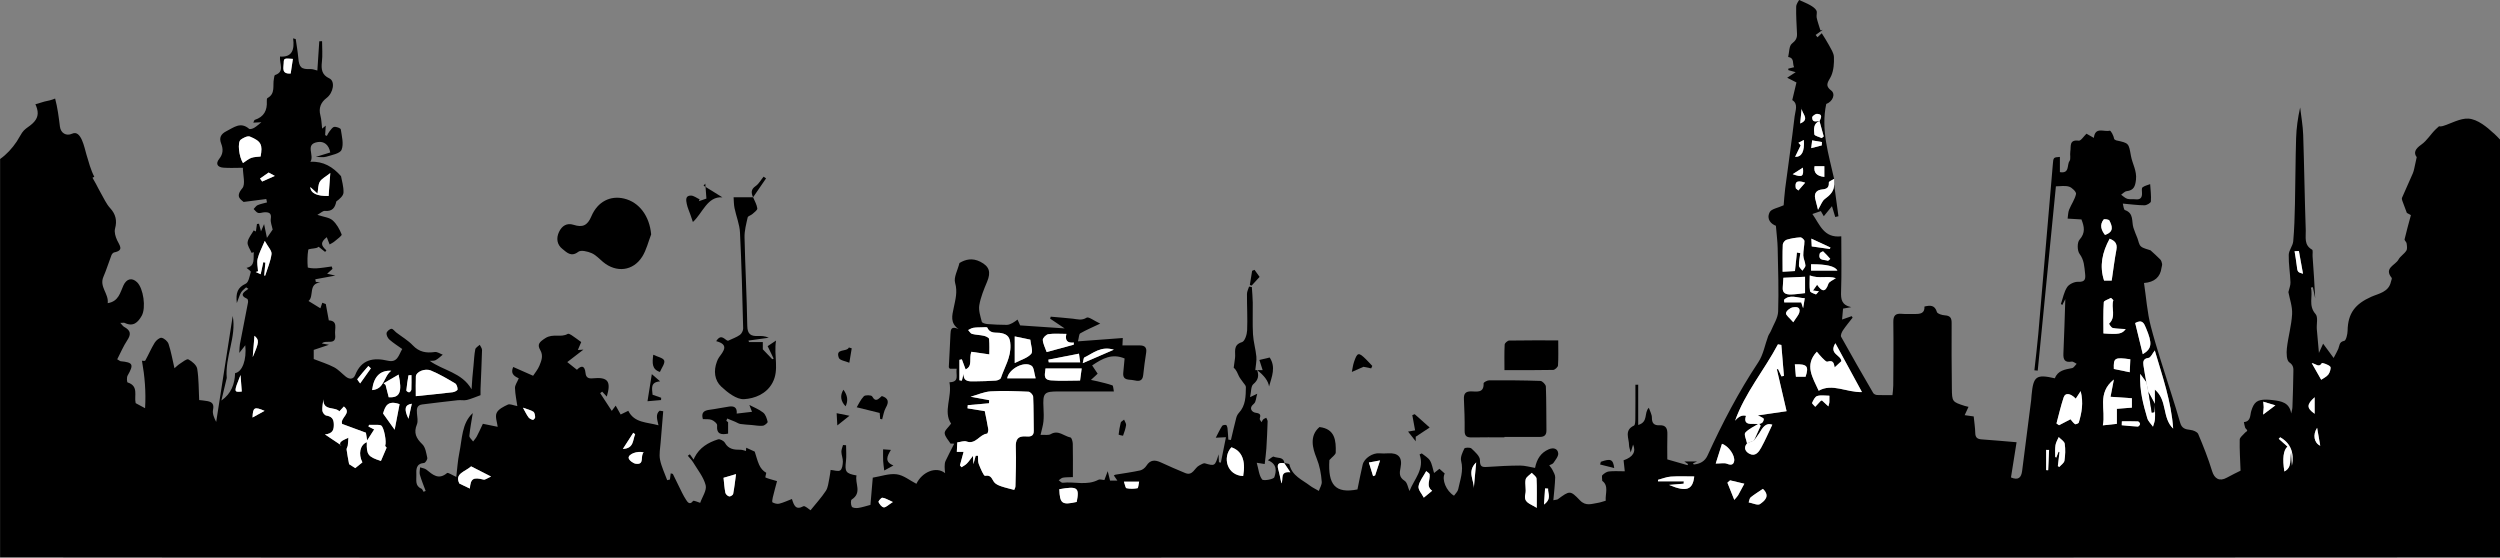 <?xml version="1.0" encoding="UTF-8"?>
<svg id="Layer_2" data-name="Layer 2" xmlns="http://www.w3.org/2000/svg" viewBox="0 0 1536 342.57">
  <rect x="0" y="0" width="1536" height="342.57" fill="#808080" stroke="none"/>
  <defs>
    <style>
      .cls-1, .cls-2 {
        stroke-width: 0px;
      }

      .cls-2 {
        fill: #fff;
      }
    </style>
  </defs>
  <g id="Layer_1-2" data-name="Layer 1">
    <path class="cls-1" d="m1532.08,81.87c-3.93-3.68-9.85-8.64-15.5-8.99-5.06-.32-11,3.17-15.74,4.57-.84.25-1.62.28-2.32.15-.65.58-1.3,1.16-1.93,1.76-3.15,2.99-5.44,7.05-8.92,9.48-3.89,2.71-4.86,5.12-2.84,7.71-.67,3.1-1.08,5.12-1.55,7.13-.22.95-.44,1.91-.83,2.79-2.2,5.02-4.48,10.01-6.65,15.04-.22.5,0,1.28.19,1.86.75,2.13,1.58,4.24,2.78,7.44.23.13,1.74.95,2.49,1.36-1.43,5.36-2.78,10.08-3.88,14.85-.16.69,1.13,1.61,1.24,2.48.2,1.49.54,3.38-.16,4.49-1.28,2.06-3.72,3.42-4.86,5.52-1.88,3.47-9.09,5.13-4.16,11.21.32.39-.27,1.52-.43,2.31-1.34,6.47-7.66,7.34-12.05,9.29-9.85,4.39-14.42,10.01-14.6,20.92-.04,2.17-.96,5.96-2.03,6.17-3.25.63-2.89,2.97-3.68,4.91-.59,1.46-1.42,2.81-2.87,5.61-2.54-3.45-4.45-6.05-6.45-8.78-.61,1.35-1.3,2.87-2.58,5.68-.52-5.76-.96-10.18-1.3-14.61-.24-3.15.88-7.4-.76-9.26-4.66-5.27-1.49-10.96-2.88-16.26.41-.09.82-.17,1.22-.26.47,2.27.94,4.54,1.42,6.81-.38-8.62-1-17.19-1.6-25.76-.1-1.42.35-3.75-.3-4.11-5.1-2.8-3.75-7.7-3.89-11.81-.68-19.58-.93-39.17-1.58-58.74-.19-5.61-1.22-11.2-1.87-16.8-1.41,6.39-2.29,12.61-2.48,18.84-.41,13.48-.41,26.97-.71,40.46-.17,7.64-.38,15.3-1.06,22.91-.26,2.84-2.7,5.54-2.76,8.33-.12,5.61.86,11.24,1.07,16.87.07,1.93-.8,3.9-1.28,6.01.76,4.13,2.53,8.89,2.28,13.54-.38,7.02-2.43,13.94-3.21,20.96-.33,2.92-.23,7.5,1.48,8.66,2.84,1.93,2.53,3.95,2.5,6.26-.09,7.1-.31,14.2-.57,21.29-.05,1.3-.5,2.59-.76,3.89-1.04-6.74-6.06-7.6-11.24-8.21-1.32-.16-2.65-.29-3.98-.31-5.7-.07-7.7,1.61-9.32,6.99-.79,2.63-.2,6.43-4.52,6.8.24,1.14.37,2.33.77,3.41.25.68,1.2,1.18,1.27,1.82.05.41-1,.88-1.45,1.41-1.14,1.35-3.13,2.74-3.16,4.14-.14,6.31.29,12.63.52,19.08-2.16,1.09-5.38,2.6-8.47,4.32-4.46,2.48-7.6.65-9.03-4.07-2.35-7.75-5.37-15.32-8.53-22.79-.56-1.32-3.1-2.34-4.83-2.51-3.08-.31-5.3-.98-6.23-4.36-1.64-5.93-3.57-11.78-5.39-17.66-4.27-13.83-9-27.53-12.64-41.52-2.25-8.66-2.85-17.76-4.2-26.72q9.63-.75,10.75-9.32c.11-.82.49-1.67.36-2.44-.17-.97-.52-2.08-1.17-2.75-2-2.06-4.19-3.94-5.94-5.56-2.1-.8-4.43-1.12-5.91-2.42-1.23-1.08-1.47-3.29-2.13-5.01-.84-2.16-1.8-4.28-2.48-6.48-1.19-3.84.41-8.89-5.18-10.81-.83-.29-.93-2.69-1.33-3.99,4.91.43,9.12,1.03,13.34,1.04,1.37,0,3.85-1.44,3.92-2.37.27-3.51-.23-7.08-.45-10.63-1.6.63-3.4.99-4.7,2-.61.48-.37,2.22-.31,3.37.15,2.96-1.02,4.34-4.11,3.95-1.64-.21-3.41.17-4.94-.3-1.39-.43-2.53-1.64-3.78-2.51,1.13-.76,2.19-2.04,3.39-2.18,4.41-.51,5.27-2.97,5.74-7.07.62-5.45-2.22-9.75-3.1-14.62-1.4-7.78-1.11-7.82-9.06-9.52-.43-.09-.8-.49-1.19-.74-.42-2.29-2.1-5.42-2.84-5.22-3.41.96-8.89-2.69-9.69,4.44-1.81-1.03-3.14-1.79-4.54-2.58-1.7,1.61-3.42,4.45-4.74,4.28-6.17-.81-4.64,3.72-5.19,6.72-.36,1.95.47,4.52-.52,5.86-1.66,2.26.26,7.8-5.88,6.75v-9.35c-4.1.29-3.98.3-4.36,4.82-2.94,34.69-5.9,69.38-8.92,104.06-.65,7.43-1.59,14.83-2.39,22.24.69.06,1.37.13,2.06.19,3.71-37.67,7.43-75.33,11.16-113.23,2.57,0,5.56-.59,8.11.2,1.81.56,4.53,3.29,4.27,4.49-.73,3.37-2.95,6.4-4.27,9.69-.65,1.61-.6,3.49-.91,5.45,3.43.21,5.91.36,8.49.51,1.73,4.41,2.6,8.19-1.18,12.45-1.51,1.7-1.43,6.75.03,8.71,2.85,3.83,2.92,7.84,3.39,12.03.36,3.28.17,5.34-4.27,5.13-2.26-.11-5.53,1.41-6.74,3.25-1.97,2.99-2.63,6.85-3.84,10.35.28.22.55.44.83.66.61-1.19,1.22-2.37,1.87-3.63-.39,11.56-.67,22.5-1.17,33.43-.18,3.85.91,5.67,5.08,4.97.92-.15,2.04.87,3.06,1.35-.93.91-1.73,2.43-2.8,2.64-4.38.85-8.78,1.43-10.59,6.26-11.49-2.61-13.22-1.32-14.31,10.36-.09,1-.11,2-.24,2.99-1.85,14.52-3.72,29.04-5.56,43.57-.53,4.16-2.38,5.9-6.85,3.99,1.14-7.17,2.25-14.15,3.44-21.63-7.56-.63-14.5-1.27-21.45-1.75-2.59-.18-3.87-1.07-3.93-3.89-.08-3.44-.63-6.86-.96-10.21-1.81-.25-3.26-.46-5.55-.78.88-1.91,1.59-3.43,2.36-5.11-.77-.19-1.56-.33-2.31-.57-7.74-2.52-7.83-2.53-7.92-11.04-.14-13.33-.24-26.66-.14-39.99.02-3.22-1.05-4.41-4.2-4.63-1.72-.12-4.5-.94-4.84-2.04-1.3-4.28-4.01-4.23-7.65-3.36.25,4.27-2.68,4.62-5.92,4.57-2.66-.04-5.35.15-7.99-.09-3.89-.37-5.28,1.06-5.22,5.07.18,12.99.04,25.99-.04,38.99-.01,2.09-.34,4.17-.49,5.88-3.54,0-6.5.09-9.45-.06-.83-.04-1.99-.57-2.38-1.24-6.67-11.45-13.29-22.93-19.71-34.53-.48-.87.36-2.83,1.1-3.94,1.83-2.72,3.95-5.23,5.96-7.83-.18-.3-.37-.61-.55-.91-1.86.66-3.73,1.31-5.92,2.08.21-2.36.39-4.47.59-6.72,1.58-.28,2.9-.52,5.03-.89-6-1.32-6.41-4.88-6.24-9.59.4-11.16.13-22.34.13-33.94-10.71,1.24-13.14-7.15-17.75-13.7,2.13-.73,3.73-1.28,5.19-1.79.86,1.49,1.6,2.79,1.81,3.16,1.7-2.09,3.31-4.08,5.02-6.18.87,2.89,1.44,4.77,2.01,6.65.66-.15,1.31-.3,1.97-.46-.89-6.52-1.77-13.05-2.66-19.57.06,4.25-2.52,6.62-5.71,8.97-1.68,1.24-2.43,3.76-4.18,6.66-.73-2.9-1.28-4.87-1.73-6.87-.8-3.53,1.07-5.33,4.26-5.64,2.84-.27,4.31-1.08,4.12-4.28-.04-.67,2.11-1.48,3.25-2.22-3.35-15.12-8.25-30.08-4.85-46.04,3.94-1.41,5.93-6.1,3.02-8.3-4.48-3.38-1.35-5.73.08-9.06,1.49-3.45,1.78-7.66,1.63-11.5-.1-2.48-1.82-4.96-3.06-7.31-1.31-2.48-2.9-4.81-4.42-7.29-1.15,1.09-1.88,1.79-2.62,2.49-.38-.48-.75-.95-1.13-1.43,1.45-1.05,2.89-2.1,4.34-3.16-.47.11-.94.22-1.41.33-.78-2.58-1.71-5.12-2.29-7.74-.32-1.43.45-3.25-.16-4.42-.72-1.37-2.31-2.42-3.73-3.25-2.04-1.18-4.27-2.03-6.91-3.24-.28.61-1.75,2.36-1.8,4.14-.13,5.52.26,11.06.51,16.59.12,2.7-.79,4.23-3.14,6.08-1.8,1.43-1.6,5.39-2.29,8.22,4.07.57,2.44,4.12,3.65,6.26-1.41.35-2.5.62-3.58.89.01.31.02.61.04.92,1.39.39,2.77.77,4.5,1.25-2.14,1.41-3.68,2.42-5.22,3.42,1.62.83,3.25,1.65,5.7,2.9-.79,3.32-1.66,6.99-2.58,10.83,3.86,2.36,1.86,6.55,1.46,9.97-1.72,14.82-3.89,29.59-5.81,44.39-.51,3.89-.71,7.82-.93,10.27-3.59,1.66-7.56,2.21-8.58,4.24-2.22,4.43,1.04,7.37,3.81,8.35.43,5.27,1,9.52,1.09,13.77.27,12.97.71,25.96.29,38.91-.13,3.99-2.8,7.92-4.39,11.84-.46,1.15-1.32,2.14-1.75,3.29-1.99,5.34-2.95,11.34-6.01,15.96-12.09,18.24-22.18,37.5-31.22,57.37-1.63,3.59-4.65,5.2-8.45,5.52-.14.01-.31-.45-.47-.69.61-.29,1.22-.57,2.47-1.15h-7.81c1.12.77,1.7,1.18,2.29,1.59-.12.22-.25.45-.37.67-4.18-1.19-8.37-2.39-12.39-3.54,0-5.06-.12-10.16.04-15.25.11-3.53-.73-5.93-4.84-5.72-3.33.17-4.71-1.25-4.67-4.72.02-1.88-1.14-3.78-1.88-6.02-3.18,3.14-.11,8.66-6.53,10.56v-24.75c-.57.01-1.14.03-1.72.04,0,6.8.05,13.61-.04,20.41-.02,1.62,0,4.28-.85,4.68-6.17,2.9-2.98,7.88-3.01,12.09-.01,1.15.51,2.31,1.02,4.42.65-2.17.98-3.26,1.46-4.87q2.87,6.7-5.84,9.68c.22,2.05.44,4.06.73,6.75-3.61,0-6.72-.24-9.76.1-1.43.16-2.92,1.23-4,2.28-.5.49-.09,1.92-.09,3.5,4.18,3,1.79,7.93,2.14,12.21-2,.55-3.37,1.09-4.78,1.3-3.79.56-7.41,2.27-11.05-1.54-6.02-6.29-6.29-6.01-13.61-.66-.34.25-.9.21-2.73.6.43-4.99,1-9.5,1.13-14.04.04-1.51-.95-3.11-1.66-4.57-.5-1.03-1.32-1.91-1.99-2.86.88-.48,2.1-.74,2.58-1.47,1.23-1.86,3.13-4.05,2.93-5.91-.33-2.97-3.03-3.64-5.82-2.45-4.81,2.07-7.34,5.93-8.41,11.44-3.16-.53-6.17-1.46-9.19-1.45-6.74.02-13.48.39-20.2.84-3.27.22-4.51-.14-4.47-4.18.03-2.4-3.06-5.09-5.22-7.14-.81-.77-4.05-.62-4.35,0-1.14,2.36-2.59,5.35-2,7.61,1.62,6.2-.63,11.73-1.8,17.45-.29,1.44-1.7,2.65-2.57,3.94-4.82-2.92-7.65-9.92-5.7-13.63-1.06-.94-2.15-1.91-3.26-2.9-.88.69-1.73,1.36-3.3,2.59-.9-2.93-1.23-5.59-2.51-7.66-1.12-1.81-3.31-2.95-5.03-4.38-.45.2-.89.4-1.34.61,3.21,9.08-3.34,15.12-6.21,22.51-.99-2.24-1.36-5.25-2.98-6.28-3.52-2.24-3.18-4.87-2.51-8.12,1.28-6.26-1.36-9.17-7.65-8.78-1.79.11-3.6.16-5.39,0-4.07-.35-9.3,3-10.24,6.99-1.22,5.14-2.19,10.34-3.2,15.2-13.59,2.66-18.21-2.78-17.24-18.03,1.72-1.98,3.87-3.3,3.9-4.67.2-7.3-.36-14.48-9.98-15.63-6.34,5.37-4.23,13.08-1.87,18.9,2.02,4.98,2.87,9.73,3.25,14.76.13,1.76-1.12,3.63-1.78,5.59-2.4-1.4-3.99-2.12-5.35-3.16-4.86-3.73-11.15-6.06-12.72-13.1-.11-.51-1.97-.62-3.11-.9-.47-4-4.3-2.78-6.57-3.9-.55-.27-1.93,1.14-3.59,2.2,5.92,2.36,5.22,6.9,4,10.43-.45,1.29-6.71,2.4-7.51,1.38-1.91-2.42-2.15-6.17-3.31-10.25,2.75.44,3.85.61,4.89.77.38-3.4.84-6.46,1.03-9.54.35-5.54.59-11.1.77-16.65.02-.74-.55-1.49-.84-2.24-.62.33-1.34.55-1.83,1.01-.47.44-.72,1.13-1.07,1.71-.39-.71-1.24-1.55-1.09-2.12.68-2.45.43-3.24-2.56-3.67-2.07-.3-4.57-2.67-1.01-5.57,1.25-1.02,1.25-3.58,2.03-6.12-1.65.79-2.34,1.12-4.42,2.11.74-3.34.48-6.7,1.99-7.97,3.15-2.65,3.56-5.27,2.34-8.71v.02c-.27.05-.54.14-.81.13-.1,0-.28-.25-.27-.37.23-2.68.88-5.39.63-8.01-.43-4.58-1.81-9.09-2.07-13.67-.38-6.48-.05-12.99-.15-19.49-.05-3.2-.36-6.39-.56-9.58-.57-.1-1.14-.2-1.71-.29-.45,1.51-1.28,3.02-1.29,4.53-.04,7.48.42,14.98.1,22.44-.11,2.52-1.45,6.63-3.12,7.14-5.88,1.81-3.82,6.23-4.32,9.86-.27,1.96-.54,3.92-.81,5.88,1.82,1.55,2.35,3.47,3.21,5.22.7,1.42,1.81,2.64,2.7,3.97.58.87,1.59,1.79,1.58,2.68-.1,5.65-.07,11.38-4.35,15.94-.75.8-1.3,1.94-1.58,3.02-1.17,4.5-2.19,9.04-3.27,13.57-.53-.07-1.06-.13-1.58-.2-.17-2.41-.28-4.82-.54-7.21-.07-.66-.5-1.74-.9-1.81-.77-.13-2.06.06-2.39.59-1.39,2.2-2.51,4.58-3.9,7.24,1.91-.09,3.29-.16,6.26-.31-1.12,5.59-2.13,10.61-3.14,15.63-.32-.07-.63-.15-1.17-.27-.06-1.22-.12-2.48-.23-4.86-2.13,7.29-2.31,7.3-8.33,5.56-.96-.28-2.35.71-3.47,1.25-2.97,1.43-3.97,6.63-8.67,4.71-5.01-2.05-9.98-4.23-14.89-6.5-3.57-1.65-6.54-1.84-8.96,1.98-.82,1.29-2.39,2.58-3.84,2.9-5.01,1.1-10.11,1.76-15.17,2.61-.29.05-.56.26-1.02.48.62.9,1.22,1.77,2.18,3.17h-4.5c-.45-1.82-.83-3.35-1.43-5.8-.92,2.44-1.48,3.94-2.05,5.45-1.43-.09-2.82-.62-3.69-.16-7.07,3.74-14.65.99-21.93,1.83-.75.09-1.63-.99-2.44-1.53.85-.55,1.65-1.42,2.57-1.59,1.71-.32,3.5-.23,6.14-.35,0-7.22.08-13.86-.07-20.49-.03-1.35-.69-3.72-1.42-3.86-3.99-.8-7.43-4.82-12.16-2.03-1.35.8-3.46.3-6.22.45.72-3.22,1.52-5.67,1.77-8.18.28-2.76.19-5.58.04-8.37-.49-9.32.32-10.18,9.44-10.14,11.1.05,22.2.01,33.8.01-.39-1.73-.36-3.55-.91-3.75-2.98-1.06-6.1-1.73-9.19-2.5-1.32-.33-2.67-.57-4-.85.91-.84,1.83-1.67,2.74-2.51.57-.53,1.13-1.08,1.39-1.33-1.26-1.88-2.33-3.49-3.38-5.06,6.38-4.35,12.26-7.51,19.94-4.28-.26,2.79-.51,5.72-.81,8.64-.55,5.24,3.68,4.09,6.44,4.74,2.73.64,5.39.91,5.8-3.16.47-4.64,1.12-9.26,1.83-13.86.48-3.09-.91-4.35-3.79-4.38-3.44-.03-6.88,0-10.8,0,.1-2.18.18-3.88.21-4.55-8.96.67-17.81,1.32-27.54,2.05.66-2.47.59-4.45,1.41-4.92,3.51-2.02,7.27-3.61,12.26-5.98-3.74-1.73-7.13-4.41-8.35-3.65-3.06,1.92-5.62.94-8.47.63-4.51-.49-9.05-.83-13.57-1.24l-.39,1.2c2.88,1.94,5.75,3.87,8.93,6.01-9.28-.63-18.34-1.24-27.34-1.85-.57-1.28-1.08-2.42-1.6-3.57-1.05.72-2.03,1.57-3.16,2.14-1.08.54-2.3,1.12-3.46,1.11-4-.02-8-.18-11.98-.51-1.19-.1-3.16-.68-3.35-1.4-.86-3.35-2.1-6.99-1.54-10.23.86-4.93,2.84-9.73,4.8-14.39,2.51-5.99,1.3-9.47-4.22-12.28-4.86-2.47-9.12-1.43-12.77.8-1.09,4.44-3.64,8.82-2.67,12.2,1.6,5.58.14,10.38-.88,15.43-.93,4.57-2.37,9.1,3,13-4.53-2.13-4.86.18-4.98,3.11-.27,6.75-.69,13.5-1.02,20.25-.01.25.33.52.65.98h4.19c-.71,3.49,2.08,8.15-4.45,8.3,1.8,9.02-4.02,17.99,1.02,25.41-1.7,2.37-4.07,4.22-3.94,5.87.18,2.22,2.3,4.27,3.59,6.39l2.28.05c-1.81,3.57-3.68,7.1-5.37,10.72-.47,1.01-.48,2.27-.52,3.43-.04,1.14.15,2.28.29,3.98-5.58-4.49-14.22-.66-17.65,6.54-4.02-2.05-7.88-5.3-12.1-5.85-4.67-.61-9.67,1.25-14.7,2.07-.52,6.09-1.01,11.79-1.43,16.74-2.89.75-5.2,1.54-7.59,1.88-1.29.18-3.42-.02-3.86-.79-.66-1.17-.77-3.93-.07-4.38,6.56-4.21,1.82-9.94,2.97-14.8-6.65-1.17-7.27-2.31-6.5-8.72.39-3.24.07-6.56.07-9.84l-1.87-.15c-.36,1.4-1.05,2.81-1.01,4.2.06,2.03.98,4.06.91,6.07-.06,1.86-.41,4.53-1.62,5.32-1.29.84-3.75-.1-5.91-.28-.2,1.39-.38,3.37-.8,5.3-.56,2.56-.74,5.46-2.11,7.54-2.75,4.19-6.2,7.93-9.44,11.96-.84-.5-3.43-3-4.39-2.48-4.68,2.55-5.77-.48-7.02-4.46-2.81,1.07-5.26,2.26-7.84,2.89-1.26.31-2.89-.18-4.09-.81-.39-.2-.08-2.04.17-3.07.86-3.57,1.84-7.11,2.6-9.99-3.34-.99-5.29-1.46-7.11-2.23-.21-.09.32-1.88.5-2.88-1.98-1.07-3.46-2.87-4.38-4.94-1.13-2.53-1.79-5.28-2.71-8.08-1.36-.62-3.32-1.52-5.24-2.39-.03.44-.08,1.21-.13,2-1.14-.27-2.23-.76-3.32-.75-3.92.05-7.43-.28-9.67-4.32-.65-1.16-3.05-2.43-4.15-2.08-6.1,1.92-11.44,5.09-14.47,11.12-.21.41-.36.84-.57,1.33-1.04-1.47-1.68-2.36-2.31-3.26l-1.26.9c1.1,1.33,2.38,2.55,3.26,4.01,2.78,4.62,6.44,9.07,7.72,14.1.79,3.12-2.12,7.18-3.37,10.82-1.09-.31-4.04-1.66-4.39-1.17-2.09,2.94-3.58.37-4.22-.6-1.85-2.77-3.2-5.87-4.7-8.86-1.17-2.33-2.24-4.7-3.43-7.01-.14-.28-.8-.29-1.37-.47-.18,1.38-.34,2.58-.49,3.78-.56.14-1.11.28-1.67.41-1.52-4.2-3.56-8.31-4.41-12.64-.65-3.34.11-6.97.37-10.46.48-6.43,1.05-12.84,1.59-19.26-.74-.11-1.48-.23-2.21-.34-2.67,2.18-1.49,5.42-.69,8.98-7.22-2.03-14.8-1.36-18.56-8.91-1.81.88-3.23,1.57-4.68,2.27-1.06-1.89-1.98-3.52-3.06-5.45-1,1.34-1.5,2.01-2.41,3.23-2.61-4-4.86-7.45-7.12-10.9.41-.3.82-.61,1.24-.91.95,1.02,1.89,2.03,2.83,3.04,2.78-9.41.72-12.18-8.64-11.24-2.74.28-4.15-.52-4.43-3.25-.49-4.69-2.53-4.82-5.28-2-1.87-1.48-3.58-2.84-5.94-4.72,3.47-2.68,6.77-5.23,9.93-7.66-.92.06-2.23.15-3.43.23.87-2.06,1.64-3.87,2.07-4.88-2.42-1.74-4.2-3.1-6.07-4.32-.64-.42-1.76-.97-2.2-.71-4.2,2.5-9.08-.41-13.79,2.64-3.71,2.41-5.13,3.84-3.09,7.35,2,3.45.7,6.5-.49,9.47-.98,2.44-2.8,4.54-3.92,6.28-3.92-1.74-7.97-3.53-12.21-5.4-2.13,4.78,1.67,6.04,3.4,6.98-.98,2.38-2.38,4.19-2.32,5.96.13,3.94.99,7.87,1.45,11.1-2.52-.46-4.55-1.51-5.82-.92-2.62,1.21-5.9,2.83-6.92,5.16-1.03,2.34.35,5.74.66,8.48-3.35-.68-6.77-1.38-9.1-1.85-1.61,3.39-2.6,5.64-3.76,7.81-.59,1.11-1.48,2.05-2.23,3.07-.81-1.16-2.41-2.4-2.31-3.47.46-4.8,1.4-9.55,2.11-13.99-6.83,6.23-6.48,15.8-8.28,24.48-1,4.81-1.26,9.77-1.86,14.74-2.64-1.16-5.08-2.87-5.67-2.38-5.24,4.43-8.81,1.03-12.68-2.08-1.02-.82-2.59-.96-3.9-1.41-.07,1.53-.53,3.18-.12,4.58.97,3.37,2.34,6.62,3.55,9.92l-1.31.51c-.43-.66-.71-1.66-1.3-1.91-4.05-1.71-3-5.28-3.11-8.35-.12-3.47-.27-7.03,4.79-7.46.77-.07,2.13-2.22,1.93-3.13-.64-2.91-1.11-6.49-3.05-8.35-3.81-3.66-5.45-7.03-3.33-12.2.79-1.93.22-4.48.04-6.72-.22-2.7-.16-5.13,3.27-5.55,7.27-.91,14.55-1.79,21.83-2.59,1.85-.2,3.81.27,5.58-.16,2.69-.65,5.25-1.81,8.37-2.93,0-.52-.05-2.14,0-3.76.32-7.99.72-15.98.93-23.97.03-1.07-.91-2.16-1.41-3.23-.95.92-2.53,1.72-2.74,2.79-.64,3.25-.76,6.61-1.08,9.92-.24,2.49-.5,4.97-.71,7.46-.2,2.42-.33,4.84-.49,7.17-5.97-10.44-17.63-11.5-25.73-17.5,1.07-.09,2.56.15,3.64-.4,1.61-.83,2.93-2.21,4.38-3.36-1.63-.59-3.36-1.86-4.87-1.64-5.24.76-9.6.05-13.51-4.07-2.9-3.06-6.71-5.26-10.09-7.86-1.06-.81-2.17-2.45-3.08-2.33-1.16.15-2.86,1.62-2.98,2.69-.15,1.27.78,3.09,1.83,4,2.44,2.13,5.22,3.86,7.81,5.72-2.26,3.82-2.9,8.6-8.91,7.18-8.73-2.05-16.2-.87-20.01,8.84-1.06,2.69-3.53,2.76-5.8.93-2.38-1.92-4.5-4.33-7.16-5.73-3.81-2-8.01-3.28-12.5-5.05v-5.62c3.23-1.09,6.19-2.08,9.35-3.14-1.54-.29-2.78-.52-4.36-.82,2.52-2.62,9.04,1.65,8.17-5.42-.44-3.59,1.99-8.43-3.9-8.77-.67-3.63-1.26-6.83-1.84-10.02-.72-.27-1.43-.53-2.15-.8-.48,1.39-.96,2.78-1.17,3.41-2.92-1.79-5.01-3.08-7.3-4.49,3.61-2.91-.33-10.65,7.23-11.37-.92-.13-1.84-.26-2.76-.38-.1-.53-.2-1.06-.3-1.59,3.73-.69,7.45-1.38,12.28-2.27-2.3-.52-3.56-.81-5.02-1.14,1.3-1.17,2.3-2.07,3.3-2.97-.16-.5-.32-.99-.47-1.49-3.14.41-6.28.97-9.44,1.16-1.82.11-5.25-.25-5.28-.63-.3-3.58-.27-7.26.31-10.79.1-.62,3.27-.66,4.98-1.11.75-.2,1.41-.76,1.38-.74,1.47,1.17,2.73,2.18,3.99,3.18.26-.32.52-.65.78-.97-3.59-3.23-3.6-4.96.23-8.1.61,1.56,1.18,3.02,1.76,4.48,1.02-.62,2.1-1.1,2.97-1.84,1.63-1.39,4.71-3.56,4.42-4.3-1.26-3.18-3.06-6.49-5.59-8.71-2.02-1.77-5.37-2.02-9.33-3.34,2.09-1.16,3.41-2.54,4.58-2.43,4.69.44,6.27-2,7.06-5.81,2.02-1.47,4.33-3.43,4.41-5.47.14-3.65-1.05-7.36-1.52-10.06-5.01-5.67-10.82-9.26-18.82-8.83,2.71-4.04-3.65-10.86,4.55-12.13,3.82-.59,6.77,1.64,7.66,6.4-2.96.91-5.7,1.75-8.87,2.72,2.44,0,4.57.46,6.38-.1,3.39-1.05,8.49-1.92,9.43-4.26,1.44-3.56.16-8.34-.47-12.53-.11-.76-2.74-1.73-4.04-1.53-1.14.18-2.11,1.81-3.02,2.92-.62.77-1,1.73-1.49,2.61-.36-.16-.72-.32-1.07-.48.12-1.82.24-3.63.38-5.85-1.19,1-1.89,1.58-2.23,1.86-.33-2.7-.36-5.5-1.06-8.12-1.23-4.58.33-8.09,3.81-10.72,4.16-3.15,5.41-10.33,1.68-12.04-4.58-2.1-5.1-5.57-4.57-10.08.5-4.2.11-8.5.11-12.76-.57.02-1.14.03-1.72.05-.39,5.95-.78,11.9-1.18,17.98-1.45-.34-2.8-.96-4.12-.9-5.76.24-7.09-.99-7.59-6.82-.33-3.89-1.04-7.74-1.58-11.61-.54-.15-1.08-.3-1.61-.45.93,6.78-.45,11.77-8.05,11.18-.44,4.45,3.12,9.3-3.08,11.38-.44.15-.5,1.51-.67,2.32-.87,4.08,1.13,9.1-3.97,11.82-.37.2-.42,1.25-.39,1.9.33,5.63-1.73,9.66-7.37,11.47-.38.12-.54.96-.93,1.72,2.11-.1,3.76-.19,4.97-.25-1.47,1.17-2.84,2.47-4.42,3.42-.89.54-2.61,1.06-3.13.62-5.26-4.51-9.38-.83-13.92,1.45-3.52,1.78-4.61,4.1-3.23,7.65,1.31,3.36,1.21,6.35-1.19,9.34-2.42,3.02-1.12,5.12,2.45,5.43,3.71.32,7.47.07,12.07.07,0,4.44,1.74,10.16-.36,12.61-4.59,5.39-.64,6.94.81,8.39,5.51-.71,9.72-1.26,13.94-1.81.14.7.28,1.4.42,2.1-1.92.53-3.92.88-5.73,1.66-.98.42-1.65,1.57-2.47,2.39.91.84,1.7,2.11,2.76,2.4,1.17.32,2.59-.36,3.91-.4,2.67-.08,4.45.42,3.88,3.99-.33,2.08.71,4.38,1.14,6.64-.96,1.39-2.15,3.12-3.52,5.1-.52-2.52-1.03-4.97-1.75-8.47-.9,2.13-1.34,3.14-1.9,4.46-.51-1.93-.87-3.3-1.23-4.68-.42.05-.83.11-1.25.16-.22,1.54-.44,3.08-.66,4.62l-1.33-.68c-1.33,2.4-3.41,4.69-3.75,7.23-.28,2.04,1.55,4.37,2.44,6.57.45-.15.9-.29,1.36-.44-.38,3.86,1.06,8.52-4.48,9.64,1.08.99,2.79,2.02,2.64,2.51-.75,2.57-1.32,6.4-3.14,7.23-4.98,2.29-6.2,5.66-5.45,11.88,1.16-2.98,1.66-4.89,2.62-6.52.72-1.23,2.04-2.1,3.09-3.13.46.31.93.62,1.39.93-2.72,1.93-5.93,3.81-.73,6.13.43.19.64,1.52.5,2.23-1.62,8.56-3.34,17.1-4.98,25.66-.25,1.29-.2,2.64-.38,5.34,1.77-2.25,2.58-3.28,3.68-4.7.93,8.89-1.83,16.38-6.26,17.12-.2,6.65-2.31,12.59-8.43,16.84,1.14-4.8,2.29-9.59,3.31-13.88-1.15-13.07,6.04-25.18,3.67-38.11-3.39,21.71-6.77,43.42-10.16,65.13-1.31-2.51-2.42-5.16-1.94-7.48.71-3.37-.48-4.74-3.37-5.3-2.02-.39-4.1-.53-5.15-.66-.34-6.69-.2-13.04-1.2-19.21-.36-2.23-3.15-4.56-5.41-5.77-.99-.53-3.49,1.55-5.18,2.63-1.29.83-2.39,1.96-3.39,2.8-1.23-5.32-2.08-10.21-3.61-14.88-.54-1.65-2.63-3.5-4.29-3.82-1.21-.24-3.36,1.58-4.24,3-2.17,3.53-3.8,7.39-5.82,11.03-.2.35-1.59.05-2.01.05,1.72,9.68,2.52,18.99,1.92,29.18-2.76-1.48-4.17-2.24-5.75-3.09.03.1-.04-.05-.07-.21-.99-4.39,2.04-10.33-4.91-12.53-.44-.14-.65-3.1-.01-4.21,3.92-6.83,3.38-8.1-4.22-8.82-.43-.04-.82-.43-2.16-1.19,2.04-3.95,3.76-8.05,6.17-11.7,2.47-3.73,2.17-6-1.95-8.24-.7-.38-1.16-1.18-2.34-2.43,1.55,0,2.26-.21,2.75.03,5.18,2.51,8.09-.28,10.42-4.41,2.75-4.89,1.05-16.88-2.89-20.63-3.26-3.1-6.52-1.98-8.37,2.05-1.96,4.25-2.89,9.8-9.63,10.84.73-5.85-5.32-10.06-2.63-16.22,1.88-4.31,3.23-8.86,4.93-13.26.27-.7,1.02-1.57,1.68-1.7,6.17-1.25,3.31-4.24,1.81-7.46-1.01-2.16-1.87-5.04-1.28-7.18,1.35-4.88.37-8.9-2.98-12.53-2.44-2.64-3.93-6.17-5.78-9.34-1.07-1.84-1.99-3.76-3-5.63-.68-1.26-1.41-2.5-2.11-3.75.38-.18.75-.37,1.12-.57-2.22-4.28-3.49-9.17-4.86-13.75-1.2-4.01-3.21-15.3-8.74-12.74-3.69,1.71-7.04-.41-7.52-4.32-.72-5.8-1.45-11.63-2.95-17.26-2.04.84-4.21,1.42-6.57,1.85-1.08.2-3.82,1.28-5.55,1.64.41.8.82,2.1,1,2.7,1.3,4.39-.51,7.46-3.98,10.17-1.98,1.54-3.82,2.53-5.23,4.63-1.18,1.74-2.09,3.67-3.27,5.43-2.83,4.2-6.18,7.89-10.21,10.73v244.72c88.97.06,177.94.18,266.91.18,333.73,0,667.45-.03,1001.18-.07,89.3,0,178.61-.07,267.91-.11V85.81c-1.26-1.35-2.56-2.67-3.92-3.94Zm-865.83,137.75c5.37-2.6,10.19-7.18,18.1-4.77-6.67,2.89-12.46,5.4-19.1,8.28.5-1.85.47-3.25,1-3.51Zm-2.65,14.18c-6.12,0-12.09.37-17.98-.11-5.28-.43-3.32-4.52-3.26-7.32h22.24c-.38,2.82-.66,4.91-1,7.43Zm-.67-16.51c.29,2.04.49,3.47.74,5.31h-19.32c-.08-.54-.16-1.09-.24-1.63,6.1-1.19,12.2-2.38,18.82-3.68Zm-18.78-11.98c3.38-.51,6.88-.17,11.04-.17-1,4.12.65,5.72,4.58,5.31-.03.44-.05.88-.08,1.33-5.58,1.52-11.15,3.03-16.62,4.52-.96-2.78-2.29-5.12-2.38-7.51-.04-1.17,2.09-3.28,3.46-3.48Zm-388.64,25.93c.12-2.71,5.43-5.16,9.24-3.58,5.17,2.14,10.05,5.03,14.87,7.89.96.57,1.56,2.49,1.5,3.74-.03.63-1.87,1.56-2.97,1.7-7.18.87-14.39,1.56-22.69,2.42,0-4.68-.13-8.43.04-12.18Zm-60.45-112.33c.49-2.78.34-5.4,1.46-7.26,1.13-1.89,3.52-3.02,6.41-5.32-.41,5.62-.72,9.84-1.03,14.08-6.97.17-11.09-1.6-11.24-5.48,1.44,1.31,2.56,2.32,4.4,3.98Zm-47.28,111.5c.34,4.41.55,7.27.77,10.14-4.97.46-4.98.42-.77-10.14Zm8.55-24.1c3.02,2.61,2.96,3.8-1.05,13.06.34-4.2.67-8.39,1.05-13.06Zm-1.18,50.22c.26-6.28,1.09-6.81,7.41-4.1-3.01,1.66-4.91,2.72-7.41,4.1Zm11.68-100.43c-.59,4.51-2.52,8.84-3.9,13.25-.2-.02-.4-.05-.59-.07.24-2.64.48-5.29.71-7.93-.42-.09-.84-.18-1.27-.27-.51,2.34-1.02,4.68-1.62,7.42-1.19-.54-2.11-.95-3.03-1.37.47-.15.93-.3,1.4-.45-.12-2.59-.8-5.31-.22-7.73.82-3.41,2.58-6.58,4.38-10.93,1.99,3.67,4.41,6.05,4.14,8.08Zm-17.55-55.92c-2.45-3.94-3.53-12.75-1.35-14.37,1.56-1.16,4.22-2.47,5.64-1.89,6.92,2.86,7.89,5.02,6.55,12.24-1.85.24-3.91.2-5.72.84-1.73.61-3.2,1.95-5.12,3.18Zm11.79,11.36c-.44-.61-.87-1.23-1.31-1.84,1.73-1.21,3.47-2.42,5.29-3.69.77.42,1.94,1.06,3.8,2.08-2.82,1.25-5.3,2.35-7.78,3.45Zm17.53-66.38c-5.81.43-4.33-3.6-4.28-6.39.05-3,.27-3,5.64-2.58-.49,3.22-.92,6.08-1.36,8.96Zm61.77,182.63c-4.85,3.66-3.96,11.2-11.74,11.89q1.51-12.41,11.74-11.89Zm-20.82,5.14c2.13-2.78,4.48-5.4,6.77-8.07.51.49,1.02.98,1.54,1.46-2.07,2.91-4.14,5.82-6.58,9.27-.74-1.11-1.92-2.41-1.72-2.66Zm14.49,50.29c-7.91-2.54-8.92-3.84-8.67-11.54-4.19,1.66-5.36,7.26-2.72,12.39-1.46,1.19-2.9,2.36-4.39,3.56-1.15-.74-2.7-1.74-3.78-2.44-.57-3.22-1.17-6.08-1.54-8.96-.1-.8.62-1.67.74-2.54.21-1.56.25-3.15.36-4.73-1.58.81-3.41,1.36-4.64,2.54-.44.42-.56,1.16-.42,1.66-2.85-1.9-5.75-3.84-9.35-6.25,4.98-.49,5.54-3.01,5.45-6.41-.09-3.37-1.57-4.66-4.69-5.21-.97-.17-2.28-1.9-2.35-2.98-.16-2.32.38-4.68.64-7.03-.25,7.4,6.98,4.38,9.82,7.44.98-1.05,1.9-2.03,2.78-2.98,5.2,4.26-2.5,6.77-1.08,10.73,4.6,1.7,9.32,3.44,14.62,5.39.13.84.38,2.41.75,4.72,1.83-2.84,3.14-4.89,4.32-6.72-.83-.42-2.17-1.11-3.51-1.79.12-.35.23-.7.35-1.05,1.7,0,3.4-.04,5.1.02.79.03,1.71.02,2.34.4,1.8,1.07,3.44,10.23,2.49,12.3-.15.33.79,1.17.88,1.29-1.23,2.86-2.36,5.51-3.5,8.18Zm8.44-19.2c-2.98-4.17-5.02-7.01-7.12-9.96,1.26-4.19,2.66-8.43,10.15-5.74-.92,4.76-1.85,9.58-3.02,15.7Zm-3.65-19.95c-.7-2.75-1.32-5.17-1.94-7.59-.41-.32-.81-.64-1.22-.96,2.96-1.72,5.92-3.45,9.24-5.38,2.38,10.83.64,14.41-6.08,13.93Zm12.12-13.43c.02-.11.9-.08,1.85-.16,0,3.02.08,5.94-.06,8.86-.03.62-.78,1.6-1.33,1.7-.53.09-1.8-.78-1.76-1.15.29-3.1.78-6.18,1.3-9.25Zm.04,26.67c-2.89-5.92-2.27-8.63,2.03-9.25-.64,2.93-1.22,5.56-2.03,9.25Zm46.17,37.37c-6.43-1.61-7.98-.7-8.49,5.49-1.96-.94-3.95-1.89-6.42-3.07-3.15-6.22,3.52-7.23,7.21-10.57,3.32,1.7,7.09,3.62,12.26,6.27-2.43,1.05-3.65,2.1-4.55,1.88Zm30.27-36.7c-.98-.24-2.12-.77-2.7-1.55-1.15-1.55-1.98-3.35-3.44-5.94,2.83,1.04,4.83,1.44,6.4,2.48.8.53,1.04,2.19,1.12,3.37.04.55-1.04,1.72-1.38,1.64Zm61.66,7.92c.38.31.77.63,1.15.94-1.56,3.46-.66,8.67-7.55,8.99,2.32-3.6,4.36-6.77,6.4-9.93Zm1.59,19.04c-1.69-.21-4.32-2.23-4.43-3.59-.19-2.38,5.37-4.47,9.22-3.39-2.32,2.31.83,7.69-4.79,6.98Zm59.77,18.57c-.13.68-1.76,1.67-2.44,1.5-.93-.23-2.14-1.34-2.33-2.25-.59-2.87-.76-5.82-1.14-9.2,2.31-.68,4.43-1.31,7.69-2.27-.61,4.45-1.03,8.37-1.78,12.22Zm92.55,8.22c-1.23-.11-2.57-1.92-3.24-3.28-.21-.44,1.63-2.71,2.4-2.64,1.69.15,3.29,1.26,6.42,2.63-2.84,1.78-4.29,3.41-5.58,3.28Zm80.46-105.04c3.39.71,6.22,1.31,9.57,2.01.3,3.3,1.83,7.26.53,8.73-2.29,2.59-6.3,3.65-10.11,5.63v-16.37Zm-33.98,14.4c.5-.1,1-.2,1.49-.3.74,1.98,1.48,3.97,2.3,6.16,4.54-2,1.95-6.56,3.53-10.81,3.47.5,7.16,1.04,11.05,1.6,0-2.21.18-5.89-.15-9.51-.07-.74-1.95-1.63-3.12-1.9-2.42-.56-4.97-.55-7.36-1.17-.94-.24-1.59-1.56-2.38-2.38,1.03-.47,2.02-1.17,3.1-1.35,1.77-.29,3.6-.28,5.41-.32,1.14-.02,3.08-.25,3.28.22,1.79,4.06,5.54,2.69,8.52,3.32,4.07.86,5.47,2.67,5.67,7.34.32,7.64-3.64,13.57-5.85,20.2-.27.82-2,1.56-3.11,1.64-4.31.32-8.64.42-12.97.48-3.38.05-7.06.34-6.85-4.64-.36,1.41-.73,2.82-1.09,4.23-.49-.08-.98-.17-1.47-.25v-12.55Zm40.93,47.05c-5.17-.4-6.48,1.93-6.29,6.8.31,7.92-.05,15.86-.22,23.8-.02.92-.61,1.83-.77,2.25-2.91-.79-5.56-1.36-8.11-2.25-1.49-.52-3.18-1.25-4.12-2.41-1.53-1.89-1.76-4.75-5.67-3.99-.82.16-2.84-4.62-3.88-7.29-.59-1.52-.34-3.37-.46-5.07-.47.02-.95.03-1.42.05-.37,1.37-.74,2.73-1.39,5.13-.11-2.03-.16-2.98-.28-5.08-1.67,2.14-2.62,3.59-3.81,4.78-.9.91-2.13,1.49-3.21,2.22-.33-.39-.65-.78-.98-1.17.72-2.65,1.43-5.29,2.25-8.28h-4.17c.1-1.94.19-3.81.29-5.83,2.13-.25,4.15-1.11,5.67-.56,5.71,2.06,7.99-4.4,12.65-4.81.34-.03.87-1.81.73-2.68-.61-3.78-1.44-7.52-2.16-11.15-3.52-.57-7.06-1.15-10.6-1.72.05-.64.09-1.29.14-1.93,4.36-.39,8.73-.77,13.09-1.16.03-.64.07-1.28.1-1.91-3.85-.71-7.7-1.42-11.42-2.1,4.09-1.15,8.17-3.05,12.35-3.31,7.72-.48,15.5-.12,23.24.21,1.04.04,2.8,1.96,2.85,3.07.33,6.97.21,13.96.37,20.94.08,3.58-2.45,3.65-4.74,3.47Zm-11.58-35.71c.94-5.74,10.48-10.84,14.97-7.69,1.56,1.09,1.53,4.44,2.5,7.69h-17.47Zm42.71,75.96c-9,2.05-10.36,1.1-10.69-7.82,11.2-2,12.46-1.05,10.69,7.82Zm37.34-8.43c-2.19.41-4.56.45-6.74,0-.67-.14-.92-2.26-1.57-4.02h9.31c-.38,1.65-.49,3.92-1.01,4.01Zm64.93-7.48c-9.95-.37-12.87-11.51-7.23-17.66,6.42,2.12,8.95,8.15,7.23,17.66Zm23.49,4.51c-.65-2.96-1.12-5.83-1.92-8.59-1.08-3.72.72-4.28,3.71-3.79,1.11,1.66,2.22,3.34,3.7,5.56-6.74-.75-4.04,4.43-5.49,6.82Zm57.59-4.89l-1.25.46c-.86-2.8-1.72-5.59-2.58-8.39,2.17-.4,4.34-.81,6.87-1.28-1.22,3.7-2.13,6.46-3.04,9.21Zm29.9,13.67c-1.17-2.34-3.55-4.86-3.23-6.97.46-3.09,2.86-5.89,4.73-9.35.94.86,1.98,1.34,2.08,1.97.52,3.37-2.46,7.26,1.57,10.11-1.71,1.42-3.43,2.83-5.14,4.25Zm30.7-5.63c.43-4.78-4.42-10.35,1.49-16-.57,6.14-1.03,11.07-1.49,16Zm38.7,11.91c-4.21-2.74-8.23-3.08-6.99-8.56.64-2.82-.41-6.02.17-8.87.32-1.55,2.45-2.74,3.77-4.09,1.02,1.18,2.85,2.3,2.92,3.54.32,5.5.14,11.03.14,17.98Zm4.46-2.05c.27-4,.46-6.95.66-9.91.62.04,1.25.08,1.87.12-.28,2.95,2.43,6.1-2.53,9.79Zm76.84-12.06c3.58-.3,6.27-.52,8.97-.74.02-.49.05-.98.07-1.46h-15.85c.01-.31.02-.62.03-.93,2.63-.69,5.23-1.79,7.89-1.97,4.77-.32,9.58-.09,14.35-.09-.89,8.21-4.79,9.75-15.47,5.19Zm99.14-145.86c-.13.3-.25.61-.38.91-3.53-.5-7.07-1-11.11-1.58-.05-.9-.12-2.26-.24-4.79,4.5,2.09,8.12,3.77,11.74,5.46Zm-.09,7c-.46.39-.93.78-1.39,1.17-2.25-.88-6.26.18-5.08-4.45.16-.62,1.93-1.5,2.12-1.33,1.56,1.41,2.93,3.04,4.36,4.61Zm-3.65-50.38q-7.03-.7-6.01-6.58h6.01v6.58Zm-.39-24.87c-.4.34-.81.69-1.21,1.03-1.59-.76-4.46-1.4-4.54-2.31-.29-3.05-.74-6.66,3.21-8.21-.01.03-.03.06-.04.09.86,3.13,1.72,6.27,2.58,9.4Zm-4.06-13.87c3.61.19,2.45,2.39,1.54,4.35-1.99.18-4.56,1.23-4.55-2.19,0-.77,2-2.22,3.01-2.16Zm-3.03,16.3c2.01.34,4.03.69,6.04,1.03l-.13,2.05c-1.86.48-3.72.97-6.49,1.68.24-1.96.4-3.36.57-4.76Zm-.67,76.12q14.11-.15,16.17,3.9h-16.17v-3.9Zm-5.8-95.54c.26,3.06,5.25,6.53-.89,9.03l.89-9.03Zm2.18,45.41c-1.67,1.91-2.92,3.35-4.18,4.79-.52-.43-1.03-.85-1.55-1.28-.66-3.49.12-5.48,5.73-3.51Zm-2.74-22.96c-.14-.16-.77-.85-1.41-1.55,1.03-.54,2.06-1.07,3.34-1.74q.76,10.55-5.37,10.38c1.19-2.45,2.24-4.63,3.44-7.09Zm1.34,13.71c.61,5.55-.46,6.12-6.26,4.02,2.11-1.36,3.99-2.56,6.26-4.02Zm-12.35,47.25c.05-1.05,1.32-2.63,2.34-2.94,2.73-.83,5.61-1.31,8.46-1.47.83-.05,2.49,1.46,2.49,2.26.02,2.92-.76,5.85-.71,8.77.04,2.08,1.23,4.13,1.32,6.22.05,1.05-1.2,2.15-1.86,3.23-.75-1.05-2.1-2.08-2.12-3.14-.05-2.54.53-5.09.85-7.64-.7-.14-1.4-.28-2.09-.41-.39,3.62-.78,7.25-1.22,11.4-1.76.1-4.15.24-7.58.43,0-5.87-.13-11.3.11-16.71Zm4.96,30.69c-2.85.04-5.36-.68-4.98-4.46.17-1.63.23-3.28.39-5.82,4.18-.19,8.47-.39,13.3-.61v10.05c-3.21.33-5.96.8-8.72.84Zm8.55,2.27c-.33,1.96-.62,3.65-1.03,6.13-.55-1.67-.83-2.53-1.16-3.53h-10.43c-.04-.53-.09-1.07-.13-1.6,3.56-3.53,8-1.15,12.75-.99Zm-54.72,101.6c1.49-4.72,2.66-8.42,3.84-12.13,4.23,1.42,8.13,7.36,7.48,10.67-.46,2.34-2.02,2.54-4.39,1.59-1.65-.66-3.77-.13-6.93-.13Zm13.74,19.49c-.31.56-.82,1.02-2.33,2.85-1.64-4.1-2.94-7.34-4.24-10.58.55-.48,1.09-.97,1.64-1.45,2.92.69,5.85,1.39,8.77,2.08-1.28,2.37-2.53,4.75-3.84,7.1Zm13.46,5.41c-1.39.98-4.58-.6-6.96-1.03.4-1.06.49-2.5,1.25-3.12,2.27-1.84,4.8-3.36,7.51-5.2,4.68,4.49.94,7.42-1.8,9.34Zm2.35-52.19c-.31,2.1-1.44,2.77-2.84,2.94.3.37.6.74.91,1.11-1.37,3.03-2.74,6.06-4.11,9.09,1.11-1.53,2.34-2.98,3.31-4.59,1.97-3.29,3.85-6.55,7.95-5.14-2.33,4.88-4.36,9.62-6.84,14.12-1.41,2.56-3.49,5.55-7.01,3.85-2.35-1.14-4.21-3.52-1.68-6.48-.43-2.25-2-5.49-1.08-6.54,2.05-2.32,5.17-3.68,7.94-5.36-1.16.04-2.45-.14-3.6-.07-3.75.2-5.14-1.26-3.91-4.94q-3.44-.97-6.71,3.01c6.12-17.18,17.94-31.08,26.34-46.94.7.12,1.4.25,2.09.37.53,6.34,1.06,12.68,1.59,19.02-.51.09-1.02.19-1.53.28-.69-1.5-1.39-3-2.08-4.5-.25.06-.49.11-.74.17,1.92,8.25,3.83,16.51,5.98,25.73-6.33.92-12.05,1.76-17.68,2.58,1.86.86,3.79,1.73,3.7,2.3Zm13.62-65.11c.17-1.39,2.46-3.2,4.09-3.53,1.56-.31,5-.65,4.13,2.95-.43,1.78-1.94,3.3-3.74,6.19-2.34-2.77-4.64-4.33-4.48-5.61Zm12.03,39.05h-5.94c-.22-2.56-.44-5.07-.66-7.61,7.59-.25,8.73,1.18,6.6,7.61Zm2.57-62.22c5.83,2.21,10.97.04,16.03,1.65-1.79,1.31-4.12,2.1-4.59,3.51-1.84,5.45-4.03,4.82-6.92.55-.92,1.29-1.64,2.3-2.54,3.56,1.28.15,2.13.26,3.63.44-.91.96-1.62,2.03-1.87,1.93-1.31-.52-3.44-1.18-3.58-2.07-.45-2.9-.17-5.91-.17-9.57Zm12.05,77.89c-.03.6-.27,1.19-.61,2.57-1.63-1.51-2.81-2.6-3.99-3.69-.33.17-.67.26-.87.47-1.09,1.14-2.14,2.31-3.2,3.47-.69-.83-2.13-2-1.93-2.43.72-1.59,1.72-3.76,3.1-4.19,2.21-.7,4.8-.19,7.52-.19,0,1.4.04,2.69-.02,3.98Zm-6.57-7.05c-3.74-8.24-8.85-15.71-1.13-23.99,1,1.16,2.04,2.55,3.27,3.75.98.96,2.48,2.63,3.22,2.38,3.99-1.33,4.02,1.62,4.46,3.51,1.43-1.31,2.88-2.65,4.12-3.8-.21-3.94-7.84-4.35-3.67-11.04,5.57,10.23,10.82,19.89,16.33,30.01-9.65.24-18.22-5.59-26.6-.83Zm141.01,48.81c-.42-.01-.83-.02-1.25-.04v-12.44l1.79.04-.55,12.44Zm10-5.86c-.21,1.41-2.04,2.57-3.14,3.84-.31-.17-.61-.33-.92-.5.34-2.88.68-5.76,1.02-8.63-.2-.07-.39-.15-.59-.22-.46,1.2-.93,2.4-1.39,3.59-.2-.12-.66-.27-.66-.42,0-2.41-.2-4.86.17-7.21.26-1.71,1.29-3.3,1.98-4.94,1.29,1.36,3.46,2.59,3.69,4.11.51,3.39.35,6.98-.17,10.39Zm8.82-23.45c-.16.56-1.94,1.28-2.33,1-1.13-.79-1.93-2.04-2.77-3-1.96,1.02-4.5,2.35-7.04,3.67-.53-.36-1.06-.73-1.58-1.09,1.44-5.35,2.67-10.78,4.42-16.03,1-2.99,4.1-2.6,7.43.8.8-1.23,1.59-2.43,3.02-4.63,1.83,7.33.61,13.34-1.15,19.29Zm41.25-58.1c4.04,9.55,3.74,12.68-1.94,16.13-1.65-6.75-3.17-13.02-4.67-19.15,4.5-2.49,5.5.4,6.61,3.03Zm-9.6,19.27c-.13,2.81-.24,5.34-.36,7.95-3.59-.74-6.62-1.37-9.77-2.02-.24-6.8.48-7.3,10.12-5.93Zm-2.84-18.58c-2.26,2.99-4.2,3.34-13.67,2.68,0-6.36-.2-12.79.21-19.18.06-.98,2.88-1.78,4.43-2.67.48.47.97.94,1.45,1.41-1.58,4.68,1.98,10.13-2.64,14.46-.06.05,1.32,2.41,2.25,2.61,2.52.54,5.16.49,7.98.69Zm-13.58-67.3c.37-.48,3.21-.07,3.56.61,1.66,3.3,3.08,6.89-2.7,8.85-2.41-3.09-3.33-6.23-.85-9.45Zm3.71,11.79c2.62,1.08,4.97,2.5,4.16,6.76-1.15,6.06-1.89,12.2-2.89,18.95h-4.68c-2.97-9.07-1.09-17.42,3.42-25.72Zm4.45,113.73c-2.82.31-5.33.58-8.62.94,1.99-9.55-3.85-19.67,6.77-28.18-.8,4.14-1.36,7.05-2.05,10.62,4.06.27,8.47.57,13.12.89v5.77c-2.95.24-5.87.47-9.23.74v9.22Zm12.87,1.69c-3.3-.15-6.59-.52-9.88-.82.02-.81.04-1.61.07-2.42,3.3,0,6.59-.07,9.88.07.49.02,1.33,1.06,1.3,1.59-.03.57-.91,1.6-1.37,1.58Zm10.47-22.74v9.07c.04,3.03.22,6.07.06,9.08-.09,1.57-.79,3.11-1.21,4.66-1.2-1.72-2.95-3.29-3.5-5.2-2.42-8.37-4.84-16.78-4.33-27.21,1.84,2.5,2.8,3.82,3.77,5.14-.6-3.42-1.32-6.84-1.78-10.28-.31-2.31-.27-4.3,3.13-4.73,1.32-.17,2.34-2.7,3.81-4.57,4.6,15.68,10.14,31.29,11.29,48-6.93-6.6-3.38-17.42-11.25-23.96Zm66.51,15.35c.21-2.57.34-3.52.36-4.47.01-.78-.12-1.56-.28-3.44,2.88.87,5.17,1.56,7.46,2.25-2.18,1.64-4.36,3.28-7.54,5.67Zm17.7,31.41c-.19-3.09-.32-5.21-.5-8.22-1.04,4.45.79,9.23-4.15,11.78q-1.9-11.83,1.89-15.31c-1.81-1.61-3.59-3.19-5.36-4.77.3-.31.61-.62.91-.93q9.48,5.37,7.21,17.45Zm2.91-123.34c-.32-2.74-.82-5.46-1.28-8.42.82-.05,2.05-.11,2.64-.15.93,5.13,1.75,9.64,2.54,13.98-3.43-1-3.38-1-3.9-5.42Zm11.04,81.29v10.17c-4.93-3.54-5.06-5.61,0-10.17Zm1.52,18.78c.64,3.68,1.28,7.36,1.91,11.01-3.81-1.73-4.72-6.77-1.91-11.01Zm6.93-32.82c-1.08,1.46-3.01,2.3-4.42,3.29-1.43-2.52-3.4-5.99-5.82-10.24,2.57.42,4.43,3.04,6.23.03.17-.29,3.95.84,5.13,2.15.65.72-.18,3.5-1.12,4.78Z"/>
    <path class="cls-1" d="m924.33,268.71c-6.65,0-13.31-.1-19.96.05-3.04.07-4.55-.66-4.5-4.12.09-6.48-.14-12.97-.44-19.45-.16-3.43,1.12-4.8,4.57-4.72,3.47.08,7.78,1.1,7.52-4.96-.02-.59,2.24-1.84,3.45-1.84,10.48-.05,20.96,0,31.43.37,1.22.04,3.33,2.21,3.38,3.46.35,8.97.22,17.96.35,26.94.04,3.11-1.55,4.04-4.34,4.02-7.15-.05-14.31-.02-21.46-.02,0,.09,0,.18,0,.27Z"/>
    <path class="cls-1" d="m400.07,144.02c-1.77,4.56-2.9,9.53-5.45,13.61-5.61,8.96-15.97,10.11-24.11,3.32-2.29-1.91-4.4-4.29-7.04-5.43-2.48-1.06-6.56-2.06-8.17-.81-4.46,3.46-7.21.23-9.79-1.79-3.28-2.56-3.9-6.52-2.05-10.42,1.77-3.73,4.79-5.71,8.94-4.37,5.46,1.76,8.51.53,10.93-5.21,3.88-9.16,11.74-12.88,20.05-10.93,9.44,2.21,15.71,10.87,16.69,22.03Z"/>
    <path class="cls-1" d="m462.7,121.2c.93,2.28,2.3,4.5,2.59,6.85.13,1.03-1.88,2.42-3.06,3.49-.87.79-2.66,1.19-2.85,2.02-.9,4.04-2.03,8.19-1.94,12.27.4,18.13,1.4,36.26,1.69,54.39.08,5.08,2.15,6.41,6.52,6.23,2.14-.09,4.29-.02,6.71,1.05-4.17.58-8.34,1.17-12.51,1.75.11.31.23.62.34.92h8.48v4.45c1.85,1.93,3.83,4.01,5.82,6.09.28-.13.56-.25.84-.38-1.15-2.39-2.3-4.78-3.69-7.65.8-.53,2.21-1.47,5.15-3.44-1.5,9.55,2.15,17.92-2.21,25.99-3.73,6.89-10.97,9.63-17.44,10.02-4.56.27-10.13-4.09-14.01-7.72-4.17-3.91-4.8-9.72-2.65-15.37.35-.93.75-1.88,1.33-2.67,2.87-3.9,6.18-7.79-1.78-9.88,3.26-5.13,5.4-.46,7.26-.24,2.74-1.3,5.24-2.13,7.29-3.59,1.1-.78,2.05-2.65,2.02-4.01-.5-19.64-.97-39.28-1.95-58.89-.25-5.05-2.33-9.99-3.36-15.02-.46-2.23-.41-4.56-.57-6.66h11.96s.01-.02.01-.02Z"/>
    <path class="cls-1" d="m957.38,209.12c0,5.8.18,10.61-.14,15.4-.07,1.02-1.92,2.74-2.98,2.76-9.8.21-19.6.13-29.92.13,0-5.54-.14-10.64.13-15.72.05-.9,1.78-2.43,2.75-2.45,9.95-.18,19.9-.11,30.16-.11Z"/>
    <path class="cls-1" d="m460.41,248.83c2.59,1.37,5.86,2.59,8.47,4.65,1.52,1.2,2.27,3.65,2.76,5.69.14.58-1.83,2.27-2.96,2.4-2.21.25-4.51-.25-6.77-.44-2.35-.2-4.71-.28-7.03-.64-1.09-.17-2.09-.9-3.15-1.34-1.64-.69-3.29-1.35-4.93-2.02-.18.47-.37.94-.55,1.41.66.51,1.33,1.03,1.09.85v7.03c-4,.71-7.26.68-6.75-5.18.09-1.02-1.93-2.7-3.31-3.25-1.59-.63-3.54-.36-5.44-.48-1.15-4.06.69-5.31,4.08-5.74,4.03-.51,8.02-1.41,12.05-1.98,2.9-.41,5.02.4,4.66,4.32,3.06-.36,6.02-.7,9.4-1.1-.85-2.18-1.43-3.65-1.63-4.17Z"/>
    <path class="cls-1" d="m425.71,136.4c-.63-1.86-1.04-3.1-1.47-4.34-.78-2.25-1.82-4.45-2.29-6.77-.45-2.18-.99-5.15,2.52-5.13,1.8.01,3.6,1.51,5.4,2.33-.17.38-.34.76-.5,1.13,1.51-.52,3.01-1.05,4.65-1.62-.23-3.05-.46-6.12-.69-9.19-.36.42-.72.85-1.08,1.27,4.17,2.58,8.35,5.16,11.57,7.15-9.29-.66-12.08,9.67-18.1,15.16Z"/>
    <path class="cls-1" d="m540.78,257.39c-.1-1.16-.19-2.33-.3-3.67-4.77-1.18-9.61-2.38-14.11-3.49.98-1.6,2.28-4.57,4.38-6.77.85-.89,4.61-.75,5.07.05,2.41,4.22,4.14,1.16,5.99-.19,4.14,1.38,4.46,3.65,2.43,7.18-1.21,2.1-1.52,4.73-2.23,7.12-.41-.08-.81-.16-1.22-.24Z"/>
    <path class="cls-2" d="m1126.88,113.28c.06,4.25-2.52,6.62-5.71,8.97-1.68,1.24-2.43,3.76-4.18,6.66-.73-2.9-1.28-4.87-1.73-6.87-.8-3.53,1.07-5.33,4.26-5.64,2.84-.27,4.31-1.08,4.12-4.28-.04-.67,2.11-1.48,3.25-2.22,0,1.13,0,2.25,0,3.38Z"/>
    <path class="cls-1" d="m869.82,268.32v2.82c-1.88-2.39-3.33-4.22-4.71-5.97,1.67-.29,3.17-.55,4.33-.75-.65-3.53-1.18-6.45-1.72-9.36.49-.2.98-.39,1.47-.59,2.85,2.54,5.71,5.09,9.2,8.2-3.01,1.99-5.56,3.67-8.57,5.65Z"/>
    <path class="cls-1" d="m772.36,227.39h3.41c-.69-2.14-1.3-4.01-2.01-6.23,2.36-.56,4.18-.99,6.33-1.51,3.9,5.94,1.36,11.66-.39,17.83q-.65-4.96-7.34-10.1s0,.02,0,.02Z"/>
    <path class="cls-1" d="m842.46,226.33c-1.91-.39-3.82-.78-4.73-.97-2.75,1.21-4.95,2.18-7.16,3.16.44-2.08.67-4.23,1.36-6.22,2.02-5.86,2.79-6,7.26-1.62,1.36,1.34,2.64,2.77,3.95,4.15-.23.5-.45,1-.68,1.49Z"/>
    <path class="cls-1" d="m523.3,214.03c-.49,2.95-.99,5.9-1.48,8.84-2.23-.97-5.85-1.43-6.44-3.01-2.29-6.14,4.82-3.36,6.19-6.37.58.18,1.15.36,1.73.53Z"/>
    <path class="cls-1" d="m397.82,246.53c1.05-6.55,1.86-11.68,2.66-16.67,1.49,1.3,3.05,2.67,5.1,4.45-6.18.45-4.93,4.45-4.64,8.22,1.82.64,3.55,1.25,5.29,1.85-.03.47-.06.94-.08,1.41-3.04.27-6.08.53-8.33.73Z"/>
    <path class="cls-1" d="m401.36,217.95c2.65,1.3,6.14,1.93,6.72,3.57.61,1.74-1.55,4.45-2.62,7.01-5.02-1.65-4.74-5.46-4.1-10.59Z"/>
    <path class="cls-1" d="m542.58,276.06c1.41.11,2.79.21,4.8.36-2.37,3.86-4.06,7.34,1.54,9.56-1.66.91-3.04,1.67-5.65,3.1-.26-2.23-.57-4.06-.66-5.9-.11-2.11-.03-4.24-.03-7.11Z"/>
    <path class="cls-1" d="m519.52,249.64q-4.62-4.87-1.32-10.19,3.85,5.14,1.32,10.19Z"/>
    <path class="cls-1" d="m690.63,257.8c.54,1.38,1.38,2.47,1.24,3.4-.34,2.22-1.1,4.39-1.88,6.51-.04.1-2.73-.56-2.71-.69.28-2.48.69-4.95,1.31-7.37.16-.62,1.11-1.04,2.04-1.84Z"/>
    <path class="cls-1" d="m462.69,121.22c-1.15-2.65-1.46-4.82,1.52-6.86,2.02-1.38,3.31-3.84,4.93-5.82.51.35,1.02.7,1.53,1.05-2.65,3.87-5.31,7.73-7.96,11.6,0,0-.01.02-.01.02Z"/>
    <path class="cls-1" d="m983.55,283.72c6.04-2.11,7.56-1.59,8.22,3.86-3.14-.8-5.91-1.5-8.67-2.2l.45-1.65Z"/>
    <path class="cls-1" d="m770.78,165.78c1.04,1.44,2.07,2.88,3.12,4.34-1.76,1.92-3.33,3.64-4.9,5.35-.37-.13-.74-.25-1.1-.38.47-2.9.94-5.81,1.41-8.71l1.47-.6Z"/>
    <path class="cls-1" d="m521.91,255.44c-2.87,2.28-4.94,3.93-7.46,5.93-.16-2.81-.29-5.15-.42-7.51,2.55.51,4.62.93,7.88,1.58Z"/>
    <path class="cls-2" d="m594.55,248.93c4.36-.39,8.73-.77,13.09-1.16.03-.64.07-1.28.1-1.91-3.85-.71-7.7-1.42-11.42-2.1,4.09-1.15,8.17-3.05,12.35-3.31,7.72-.48,15.5-.12,23.24.21,1.04.04,2.8,1.96,2.85,3.07.33,6.97.21,13.96.37,20.94.08,3.58-2.45,3.65-4.74,3.47-5.17-.4-6.48,1.93-6.29,6.8.31,7.92-.05,15.86-.22,23.8-.02.92-.61,1.83-.77,2.25-2.91-.79-5.56-1.36-8.11-2.25-1.49-.52-3.18-1.25-4.12-2.41-1.53-1.89-1.76-4.75-5.67-3.99-.82.16-2.84-4.62-3.88-7.29-.59-1.52-.34-3.37-.46-5.07-.47.02-.95.03-1.42.05-.37,1.37-.74,2.73-1.39,5.13-.11-2.03-.16-2.98-.28-5.08-1.67,2.14-2.62,3.59-3.81,4.78-.9.91-2.13,1.49-3.21,2.22-.33-.39-.65-.78-.98-1.17.72-2.65,1.43-5.29,2.25-8.28h-4.17c.1-1.94.19-3.81.29-5.83,2.13-.25,4.15-1.11,5.67-.56,5.71,2.06,7.99-4.4,12.65-4.81.34-.03.87-1.81.73-2.68-.61-3.78-1.44-7.52-2.16-11.15-3.52-.57-7.06-1.15-10.6-1.72.05-.64.09-1.29.14-1.93Z"/>
    <path class="cls-2" d="m1094.45,211.93c.53,6.34,1.06,12.68,1.59,19.02l-1.53.28c-.69-1.5-1.39-3-2.08-4.5-.25.06-.49.11-.74.17,1.92,8.25,3.83,16.51,5.98,25.73-7.26,1.06-13.72,2-20.18,2.94.12-.47.24-.94.36-1.41,2.05,1.13,5.96,2.54,5.84,3.34-.61,4.07-4.24,2.77-7.05,2.92-3.75.2-5.14-1.26-3.91-4.94q-3.44-.97-6.71,3.01c6.12-17.18,17.94-31.08,26.34-46.94.7.12,1.4.25,2.09.37Z"/>
    <path class="cls-2" d="m592.03,229.65c-.36,1.41-.73,2.82-1.09,4.23-.49-.08-.98-.17-1.47-.25v-12.55c.5-.1,1-.2,1.49-.3.74,1.98,1.48,3.97,2.3,6.16,4.54-2,1.95-6.56,3.53-10.81,3.47.5,7.16,1.04,11.05,1.6,0-2.21.18-5.89-.15-9.51-.07-.74-1.95-1.63-3.12-1.9-2.42-.56-4.97-.55-7.36-1.17-.94-.24-1.59-1.56-2.38-2.38,1.03-.47,2.02-1.17,3.1-1.35,1.77-.29,3.6-.28,5.41-.32,1.14-.02,3.08-.25,3.28.22,1.79,4.06,5.54,2.69,8.52,3.32,4.07.86,5.47,2.67,5.67,7.34.32,7.64-3.64,13.57-5.85,20.2-.27.82-2,1.56-3.11,1.64-4.31.32-8.64.42-12.97.48-3.38.05-7.06.34-6.85-4.64Z"/>
    <path class="cls-2" d="m198.68,245.28c-.25,7.4,6.98,4.38,9.82,7.44.98-1.05,1.9-2.03,2.78-2.98,5.2,4.26-2.5,6.77-1.08,10.73,4.6,1.7,9.32,3.44,14.62,5.39.13.84.38,2.41.75,4.72,1.83-2.84,3.14-4.89,4.32-6.72-.83-.42-2.17-1.11-3.51-1.79.12-.35.23-.7.35-1.05,1.7,0,3.4-.04,5.1.02.79.03,1.71.02,2.34.4,1.8,1.07,3.44,10.23,2.49,12.3-.15.33.79,1.17.88,1.29-1.23,2.86-2.36,5.51-3.5,8.18-7.91-2.54-8.92-3.84-8.67-11.54-4.19,1.66-5.36,7.26-2.72,12.39-1.46,1.19-2.9,2.36-4.39,3.56-1.15-.74-2.7-1.74-3.78-2.44-.57-3.22-1.17-6.08-1.54-8.96-.1-.8.62-1.67.74-2.54.21-1.56.25-3.15.36-4.73-1.58.81-3.41,1.36-4.64,2.54-.76.73-.6,2.42.33,2.16-3.09-2.06-6.18-4.13-10.09-6.74,4.98-.49,5.54-3.01,5.45-6.41-.09-3.37-1.57-4.66-4.69-5.21-.97-.17-2.28-1.9-2.35-2.98-.16-2.32.38-4.68.64-7.03Z"/>
    <path class="cls-2" d="m1143.99,240.9c-9.65.24-18.22-5.59-26.6-.83-3.74-8.24-8.85-15.71-1.13-23.99,1,1.16,2.04,2.55,3.27,3.75.98.96,2.48,2.63,3.22,2.38,3.99-1.33,4.02,1.62,4.46,3.51,1.43-1.31,2.88-2.65,4.12-3.8-.21-3.94-7.84-4.35-3.67-11.04,5.57,10.23,10.82,19.89,16.33,30.01Z"/>
    <path class="cls-2" d="m1318.73,234.9c-.6-3.42-1.32-6.84-1.78-10.28-.31-2.31-.27-4.3,3.13-4.73,1.32-.17,2.34-2.7,3.81-4.57,4.6,15.68,10.14,31.29,11.29,48-6.93-6.6-3.38-17.42-11.25-23.96v9.07s.12-.06.12-.06l-4.09-7.56c-.42-1.97-.83-3.93-1.24-5.9Z"/>
    <path class="cls-2" d="m255.47,243.42c0-4.68-.13-8.43.04-12.18.12-2.71,5.43-5.16,9.24-3.58,5.17,2.14,10.05,5.03,14.87,7.89.96.57,1.56,2.49,1.5,3.74-.03.63-1.87,1.56-2.97,1.7-7.18.87-14.39,1.56-22.69,2.42Z"/>
    <path class="cls-2" d="m1104.03,155.13c-.39,3.62-.78,7.25-1.22,11.4-1.76.1-4.15.24-7.58.43,0-5.87-.13-11.3.11-16.71.05-1.05,1.32-2.63,2.34-2.94,2.73-.83,5.61-1.31,8.46-1.47.83-.05,2.49,1.46,2.49,2.26.02,2.92-.76,5.85-.71,8.77.04,2.08,1.23,4.13,1.32,6.22.05,1.05-1.2,2.15-1.86,3.23-.75-1.05-2.1-2.08-2.12-3.14-.05-2.54.53-5.09.85-7.64-.7-.14-1.4-.28-2.09-.41Z"/>
    <path class="cls-2" d="m1296.71,243.79c4.06.27,8.47.57,13.12.89v5.77c-2.95.24-5.87.47-9.23.74v9.22c-2.82.31-5.33.58-8.62.94,1.99-9.55-3.85-19.67,6.77-28.18-.8,4.14-1.36,7.05-2.05,10.62Z"/>
    <path class="cls-2" d="m1263.49,260.16c1.44-5.35,2.67-10.78,4.42-16.03,1-2.99,4.1-2.6,7.43.8.8-1.23,1.59-2.43,3.02-4.63,1.83,7.33.61,13.34-1.15,19.29-.16.56-1.94,1.28-2.33,1-1.13-.79-1.93-2.04-2.77-3-1.96,1.02-4.5,2.35-7.04,3.67-.53-.36-1.06-.73-1.58-1.09Z"/>
    <path class="cls-2" d="m664.59,226.37c-.38,2.82-.66,4.91-1,7.43-6.12,0-12.09.37-17.98-.11-5.28-.43-3.32-4.52-3.26-7.32h22.24Z"/>
    <path class="cls-2" d="m149.28,100.18c-2.45-3.94-3.53-12.75-1.35-14.37,1.56-1.16,4.22-2.47,5.64-1.89,6.92,2.86,7.89,5.02,6.55,12.24-1.85.24-3.91.2-5.72.84-1.73.61-3.2,1.95-5.12,3.18Z"/>
    <path class="cls-2" d="m1297.41,172.39h-4.68c-2.97-9.07-1.09-17.42,3.42-25.72,2.62,1.08,4.97,2.5,4.16,6.76-1.15,6.06-1.89,12.2-2.89,18.95Z"/>
    <path class="cls-2" d="m1298.43,184.43c-1.58,4.68,1.98,10.13-2.64,14.46-.06.06,1.32,2.41,2.25,2.61,2.52.54,5.16.49,7.98.69-2.26,2.99-4.2,3.34-13.67,2.68,0-6.36-.2-12.79.21-19.18.06-.98,2.88-1.78,4.43-2.67.48.47.97.94,1.45,1.41Z"/>
    <path class="cls-2" d="m763.79,292.48c-9.95-.37-12.87-11.51-7.23-17.66,6.42,2.12,8.95,8.15,7.23,17.66Z"/>
    <path class="cls-2" d="m655.19,205.15c-1,4.12.65,5.72,4.58,5.31-.03.44-.05.88-.08,1.33-5.58,1.52-11.15,3.03-16.62,4.52-.96-2.78-2.29-5.12-2.38-7.51-.04-1.17,2.09-3.28,3.46-3.48,3.38-.51,6.88-.17,11.04-.17Z"/>
    <path class="cls-2" d="m1109.02,180.09c-3.21.33-5.96.8-8.72.84-2.85.04-5.36-.68-4.98-4.46.17-1.63.23-3.28.39-5.82,4.18-.19,8.47-.39,13.3-.61v10.05Z"/>
    <path class="cls-2" d="m633.02,208.69c.3,3.3,1.83,7.26.53,8.73-2.29,2.59-6.3,3.65-10.11,5.63v-16.37c3.39.71,6.22,1.31,9.57,2.01Z"/>
    <path class="cls-2" d="m944.16,312.03c-4.21-2.74-8.23-3.08-6.99-8.56.64-2.82-.41-6.02.17-8.87.32-1.55,2.45-2.74,3.77-4.09,1.02,1.18,2.85,2.3,2.92,3.54.32,5.5.14,11.03.14,17.98Z"/>
    <path class="cls-2" d="m1318.73,234.9c.41,1.97.83,3.93,1.24,5.9.69,4.25,1.37,8.49,2.06,12.74.51-.1,1.03-.2,1.54-.3.16-1.63.32-3.25.48-4.88,0,0-.12.06-.12.06.04,3.03.22,6.07.06,9.08-.09,1.57-.79,3.11-1.21,4.66-1.2-1.72-2.95-3.29-3.5-5.2-2.42-8.37-4.84-16.78-4.33-27.21,1.84,2.5,2.8,3.82,3.77,5.14Z"/>
    <path class="cls-2" d="m301.71,292.8c-2.43,1.05-3.65,2.1-4.55,1.88-6.43-1.61-7.98-.7-8.49,5.49-1.96-.94-3.95-1.89-6.42-3.07-3.15-6.22,3.52-7.23,7.21-10.57,3.32,1.7,7.09,3.62,12.26,6.27Z"/>
    <path class="cls-2" d="m1077.64,270.64c1.11-1.53,2.34-2.98,3.31-4.59,1.97-3.29,3.85-6.55,7.95-5.14-2.33,4.88-4.36,9.62-6.84,14.12-1.41,2.56-3.49,5.55-7.01,3.85-2.35-1.14-4.21-3.52-1.68-6.48,1.42-.58,2.84-1.17,4.27-1.75Z"/>
    <path class="cls-2" d="m636.29,232.43h-17.47c.94-5.74,10.48-10.84,14.97-7.69,1.56,1.09,1.53,4.44,2.5,7.69Z"/>
    <path class="cls-2" d="m1316.52,217.61c-1.65-6.75-3.17-13.02-4.67-19.15,4.5-2.49,5.5.4,6.61,3.03,4.04,9.55,3.74,12.68-1.94,16.13Z"/>
    <path class="cls-2" d="m162.33,169.28c.24-2.64.48-5.29.71-7.93l-1.27-.27c-.51,2.34-1.02,4.68-1.62,7.42-1.19-.54-2.11-.95-3.03-1.37.47-.15.93-.3,1.4-.45-.12-2.59-.8-5.31-.22-7.73.82-3.41,2.58-6.58,4.38-10.93,1.99,3.67,4.41,6.05,4.14,8.08-.59,4.51-2.52,8.84-3.9,13.25-.2-.02-.4-.05-.59-.07Z"/>
    <path class="cls-2" d="m1408.16,286.12c-.19-3.09-.32-5.21-.5-8.22-1.04,4.45.79,9.23-4.15,11.78q-1.9-11.83,1.89-15.31c-1.81-1.61-3.59-3.19-5.36-4.77.3-.31.61-.62.91-.93q9.48,5.37,7.21,17.45Z"/>
    <path class="cls-2" d="m1111.91,169.23c5.83,2.21,10.97.04,16.03,1.65-1.79,1.31-4.12,2.1-4.59,3.51-1.84,5.45-4.03,4.82-6.92.55-.92,1.29-1.64,2.3-2.54,3.56,1.28.15,2.13.26,3.63.44-.91.96-1.62,2.03-1.87,1.93-1.31-.52-3.44-1.18-3.58-2.07-.45-2.9-.17-5.91-.17-9.57Z"/>
    <path class="cls-2" d="m1034.51,295.72h-15.85c.01-.31.02-.62.03-.93,2.63-.69,5.23-1.79,7.89-1.97,4.77-.32,9.58-.09,14.35-.09-.89,8.21-4.79,9.75-15.47,5.19,3.58-.3,6.27-.52,8.97-.74.02-.49.05-.98.07-1.46Z"/>
    <path class="cls-2" d="m245.49,248.32c-.92,4.76-1.85,9.58-3.02,15.7-2.98-4.17-5.02-7.01-7.12-9.96,1.26-4.19,2.66-8.43,10.15-5.74Z"/>
    <path class="cls-2" d="m1054.13,284.8c1.49-4.72,2.66-8.42,3.84-12.13,4.23,1.42,8.13,7.36,7.48,10.67-.46,2.34-2.02,2.54-4.39,1.59-1.65-.66-3.77-.13-6.93-.13Z"/>
    <path class="cls-2" d="m650.83,300.57c11.2-2,12.46-1.05,10.69,7.82-9,2.05-10.36,1.1-10.69-7.82Z"/>
    <path class="cls-2" d="m238.82,244.06c-.7-2.75-1.32-5.17-1.94-7.59-.41-.32-.81-.64-1.22-.96,2.96-1.72,5.92-3.45,9.24-5.38,2.38,10.83.64,14.41-6.08,13.93Z"/>
    <path class="cls-2" d="m202.93,106.33c-.41,5.62-.72,9.84-1.03,14.08-6.97.17-11.09-1.6-11.24-5.48,1.44,1.31,2.56,2.32,4.4,3.98.49-2.78.34-5.4,1.46-7.26,1.13-1.89,3.52-3.02,6.41-5.32Z"/>
    <path class="cls-2" d="m1264.34,286.37c.34-2.88.68-5.76,1.02-8.63-.2-.07-.39-.15-.59-.22-.46,1.2-.93,2.4-1.39,3.59-.2-.12-.66-.27-.66-.42,0-2.41-.2-4.86.17-7.21.26-1.71,1.29-3.3,1.98-4.94,1.29,1.36,3.46,2.59,3.69,4.11.51,3.39.35,6.98-.17,10.39-.21,1.41-2.04,2.57-3.14,3.84-.31-.17-.61-.33-.92-.5Z"/>
    <path class="cls-2" d="m228.62,239.68q1.51-12.41,11.74-11.89c-4.85,3.66-3.96,11.2-11.74,11.89Z"/>
    <path class="cls-2" d="m876.26,289.43c.94.86,1.98,1.34,2.08,1.97.52,3.37-2.46,7.26,1.57,10.11-1.71,1.42-3.43,2.83-5.14,4.25-1.17-2.34-3.55-4.86-3.23-6.97.46-3.09,2.86-5.89,4.73-9.35Z"/>
    <path class="cls-2" d="m444.53,293.55c2.31-.68,4.43-1.31,7.69-2.27-.61,4.45-1.03,8.37-1.78,12.22-.13.68-1.76,1.67-2.44,1.5-.93-.23-2.14-1.34-2.33-2.25-.59-2.87-.76-5.82-1.14-9.2Z"/>
    <path class="cls-2" d="m662.92,217.29c.29,2.04.49,3.47.74,5.31h-19.32c-.08-.54-.16-1.09-.24-1.63,6.1-1.19,12.2-2.38,18.82-3.68Z"/>
    <path class="cls-2" d="m1308.86,220.76c-.13,2.81-.24,5.34-.36,7.95-3.59-.74-6.62-1.37-9.77-2.02-.24-6.8.48-7.3,10.12-5.93Z"/>
    <path class="cls-2" d="m1062.95,295.11c2.92.69,5.85,1.39,8.77,2.08-1.28,2.37-2.53,4.75-3.84,7.1-.31.56-.82,1.02-2.33,2.85-1.64-4.1-2.94-7.34-4.24-10.58.55-.48,1.09-.97,1.64-1.45Z"/>
    <path class="cls-2" d="m1420.32,223.08c2.57.42,4.43,3.04,6.23.03.17-.29,3.95.84,5.13,2.15.65.72-.18,3.5-1.12,4.78-1.08,1.46-3.01,2.3-4.42,3.29-1.43-2.52-3.4-5.99-5.82-10.24Z"/>
    <path class="cls-2" d="m1083.13,300.36c4.68,4.49.94,7.42-1.8,9.34-1.39.98-4.58-.6-6.96-1.03.4-1.06.49-2.5,1.25-3.12,2.27-1.84,4.8-3.36,7.51-5.2Z"/>
    <path class="cls-2" d="m1077.64,270.64c-1.42.58-2.84,1.17-4.27,1.75-.43-2.25-2-5.49-1.08-6.54,2.15-2.44,5.5-3.81,8.37-5.62.36.44.72.88,1.08,1.32-1.37,3.03-2.74,6.06-4.11,9.09Z"/>
    <path class="cls-2" d="m1112.71,166.27v-3.9q14.11-.15,16.17,3.9h-16.17Z"/>
    <path class="cls-2" d="m684.34,214.85c-6.67,2.89-12.46,5.4-19.1,8.28.5-1.85.47-3.25,1-3.51,5.37-2.6,10.19-7.18,18.1-4.77Z"/>
    <path class="cls-2" d="m1123.98,243.14c0,1.4.04,2.69-.02,3.98-.03.6-.27,1.19-.61,2.57-1.63-1.51-2.81-2.6-3.99-3.69-.33.17-.67.26-.87.47-1.09,1.14-2.14,2.31-3.2,3.47-.69-.83-2.13-2-1.93-2.43.72-1.59,1.72-3.76,3.1-4.19,2.21-.7,4.8-.19,7.52-.19Z"/>
    <path class="cls-2" d="m395.45,277.95c-2.32,2.31.83,7.69-4.79,6.98-1.69-.21-4.32-2.23-4.43-3.59-.19-2.38,5.37-4.47,9.22-3.39Z"/>
    <path class="cls-2" d="m179.95,36.2c-.49,3.22-.92,6.08-1.36,8.96-5.81.43-4.33-3.6-4.28-6.39.05-3,.27-3,5.64-2.58Z"/>
    <path class="cls-2" d="m1109.34,231.45h-5.94c-.22-2.56-.44-5.07-.66-7.61,7.59-.25,8.73,1.18,6.6,7.61Z"/>
    <path class="cls-2" d="m1101.79,198c-2.34-2.77-4.64-4.33-4.48-5.61.17-1.39,2.46-3.2,4.09-3.53,1.56-.31,5-.65,4.13,2.95-.43,1.78-1.94,3.3-3.74,6.19Z"/>
    <path class="cls-2" d="m1106.66,185.8h-10.43c-.04-.53-.09-1.07-.13-1.6,3.56-3.53,8-1.15,12.75-.99-.33,1.96-.62,3.65-1.03,6.13-.55-1.67-.83-2.53-1.16-3.53Z"/>
    <path class="cls-2" d="m1293.29,144.34c-2.41-3.09-3.33-6.23-.85-9.45.37-.48,3.21-.07,3.56.61,1.66,3.3,3.08,6.89-2.7,8.85Z"/>
    <path class="cls-2" d="m1120.87,108.69q-7.03-.7-6.01-6.58h6.01v6.58Z"/>
    <path class="cls-2" d="m1117.9,74.42c.86,3.13,1.72,6.27,2.58,9.4-.4.34-.81.69-1.21,1.03-1.59-.76-4.46-1.4-4.54-2.31-.3-3.07-.75-6.73,3.31-8.25,0,0-.13.13-.13.13Z"/>
    <path class="cls-2" d="m1412.42,154.22c.93,5.13,1.75,9.64,2.54,13.98-3.43-1-3.38-1-3.9-5.42-.32-2.74-.82-5.46-1.28-8.42.82-.05,2.05-.11,2.64-.15Z"/>
    <path class="cls-2" d="m690.55,295.95h9.31c-.38,1.65-.49,3.92-1.01,4.01-2.19.41-4.56.45-6.74,0-.67-.14-.92-2.26-1.57-4.02Z"/>
    <path class="cls-2" d="m1303.66,258.85c3.3,0,6.59-.07,9.88.07.49.02,1.33,1.06,1.3,1.59-.03.57-.91,1.6-1.37,1.58-3.3-.15-6.59-.52-9.88-.82.02-.81.04-1.61.07-2.42Z"/>
    <path class="cls-2" d="m788.99,284.47c1.13,1.71,2.27,3.41,3.78,5.69-6.74-.75-4.04,4.43-5.49,6.82-.65-2.96-1.12-5.83-1.92-8.59-1.09-3.74.74-4.29,3.77-3.79,0,0-.14-.14-.14-.14Z"/>
    <path class="cls-2" d="m843.62,292.55c-.86-2.8-1.72-5.59-2.58-8.39,2.17-.4,4.34-.81,6.87-1.28-1.22,3.7-2.13,6.46-3.04,9.21-.42.15-.84.31-1.25.46Z"/>
    <path class="cls-2" d="m1108.28,85.99q.76,10.55-5.37,10.38c1.19-2.45,2.24-4.63,3.44-7.09-.14-.16-.77-.85-1.41-1.55,1.03-.54,2.06-1.07,3.34-1.74Z"/>
    <path class="cls-2" d="m548.57,308.44c-2.84,1.78-4.29,3.41-5.58,3.28-1.23-.11-2.57-1.92-3.24-3.28-.21-.44,1.63-2.71,2.4-2.64,1.69.15,3.29,1.26,6.42,2.63Z"/>
    <path class="cls-2" d="m227.85,226.32c-2.07,2.91-4.14,5.82-6.58,9.27-.74-1.11-1.92-2.41-1.72-2.66,2.13-2.78,4.48-5.4,6.77-8.07l1.54,1.46Z"/>
    <path class="cls-2" d="m1390.45,254.71c.21-2.57.34-3.52.36-4.47.01-.78-.12-1.56-.28-3.44,2.88.87,5.17,1.56,7.46,2.25-2.18,1.64-4.36,3.28-7.54,5.67Z"/>
    <path class="cls-2" d="m1422.11,244.07v10.17c-4.93-3.54-5.06-5.61,0-10.17Z"/>
    <path class="cls-2" d="m1112.87,146.61c4.5,2.09,8.12,3.77,11.74,5.46-.13.3-.25.61-.38.91-3.53-.5-7.07-1-11.11-1.58-.05-.9-.12-2.26-.24-4.79Z"/>
    <path class="cls-2" d="m252.8,230.48c0,3.02.08,5.94-.06,8.86-.03.62-.78,1.6-1.33,1.7-.53.09-1.8-.78-1.76-1.15.29-3.1.78-6.18,1.3-9.25.02-.11.9-.08,1.85-.16Z"/>
    <path class="cls-2" d="m321.28,250.48c2.83,1.04,4.83,1.44,6.4,2.48.8.53,1.04,2.19,1.12,3.37.04.55-1.04,1.72-1.38,1.64-.98-.24-2.12-.77-2.7-1.55-1.15-1.55-1.98-3.35-3.44-5.94Z"/>
    <path class="cls-2" d="m390.23,266.84c-1.56,3.46-.66,8.67-7.55,8.99,2.32-3.6,4.36-6.77,6.4-9.93.38.31.77.63,1.15.94Z"/>
    <path class="cls-2" d="m156.33,206.31c3.02,2.61,2.96,3.8-1.05,13.06.34-4.2.67-8.39,1.05-13.06Z"/>
    <path class="cls-2" d="m905.47,300.12c.43-4.78-4.42-10.35,1.49-16-.57,6.14-1.03,11.07-1.49,16Z"/>
    <path class="cls-2" d="m162.56,252.43c-3.01,1.66-4.91,2.72-7.41,4.1.26-6.28,1.09-6.81,7.41-4.1Z"/>
    <path class="cls-2" d="m253.01,248.06c-.64,2.93-1.22,5.56-2.03,9.25-2.89-5.92-2.27-8.63,2.03-9.25Z"/>
    <path class="cls-2" d="m1425.55,273.86c-3.81-1.73-4.72-6.77-1.92-11.01.64,3.68,1.28,7.37,1.92,11.01Z"/>
    <path class="cls-2" d="m1123.12,160.24c-2.25-.88-6.26.18-5.08-4.45.16-.62,1.93-1.5,2.12-1.33,1.56,1.41,2.93,3.04,4.36,4.61-.46.39-.93.78-1.39,1.17Z"/>
    <path class="cls-2" d="m159.76,109.7c1.73-1.21,3.47-2.42,5.29-3.69.77.42,1.94,1.06,3.8,2.08-2.82,1.25-5.3,2.35-7.78,3.45l-1.31-1.84Z"/>
    <path class="cls-2" d="m1119.29,89.33c-1.86.48-3.72.97-6.49,1.68.24-1.96.4-3.36.57-4.76,2.01.34,4.03.69,6.04,1.03-.04.68-.09,1.36-.13,2.05Z"/>
    <path class="cls-2" d="m147.78,230.42c.34,4.41.55,7.27.77,10.14-4.97.46-4.98.42-.77-10.14Z"/>
    <path class="cls-2" d="m1257.15,288.85v-12.44l1.79.04c-.18,4.15-.37,8.29-.55,12.44-.42-.01-.83-.02-1.25-.04Z"/>
    <path class="cls-2" d="m1118.03,74.3c-2,.16-4.63,1.28-4.62-2.18,0-.77,2-2.22,3.01-2.16,3.68.2,2.4,2.48,1.48,4.47,0,0,.13-.13.13-.13Z"/>
    <path class="cls-2" d="m1107.01,65.88c-1.01,3.27,5.81,7.22-.98,9.98.33-3.33.66-6.65.98-9.98Z"/>
    <path class="cls-2" d="m1103.36,115.75c-.66-3.49.12-5.48,5.73-3.51-1.67,1.91-2.92,3.35-4.18,4.79-.52-.43-1.03-.85-1.55-1.28Z"/>
    <path class="cls-2" d="m948.62,309.99c.27-4,.46-6.95.66-9.91.62.04,1.25.08,1.87.12-.28,2.95,2.43,6.1-2.53,9.79Z"/>
    <path class="cls-2" d="m1101.43,107.01c2.11-1.36,3.99-2.56,6.26-4.02.61,5.55-.46,6.12-6.26,4.02Z"/>
    <path class="cls-1" d="m1324.06,248.36c-.16,1.63-.32,3.25-.48,4.88-.51.1-1.03.2-1.54.3-.69-4.25-1.37-8.49-2.06-12.74,1.36,2.52,2.72,5.04,4.09,7.56Z"/>
  </g>
</svg>